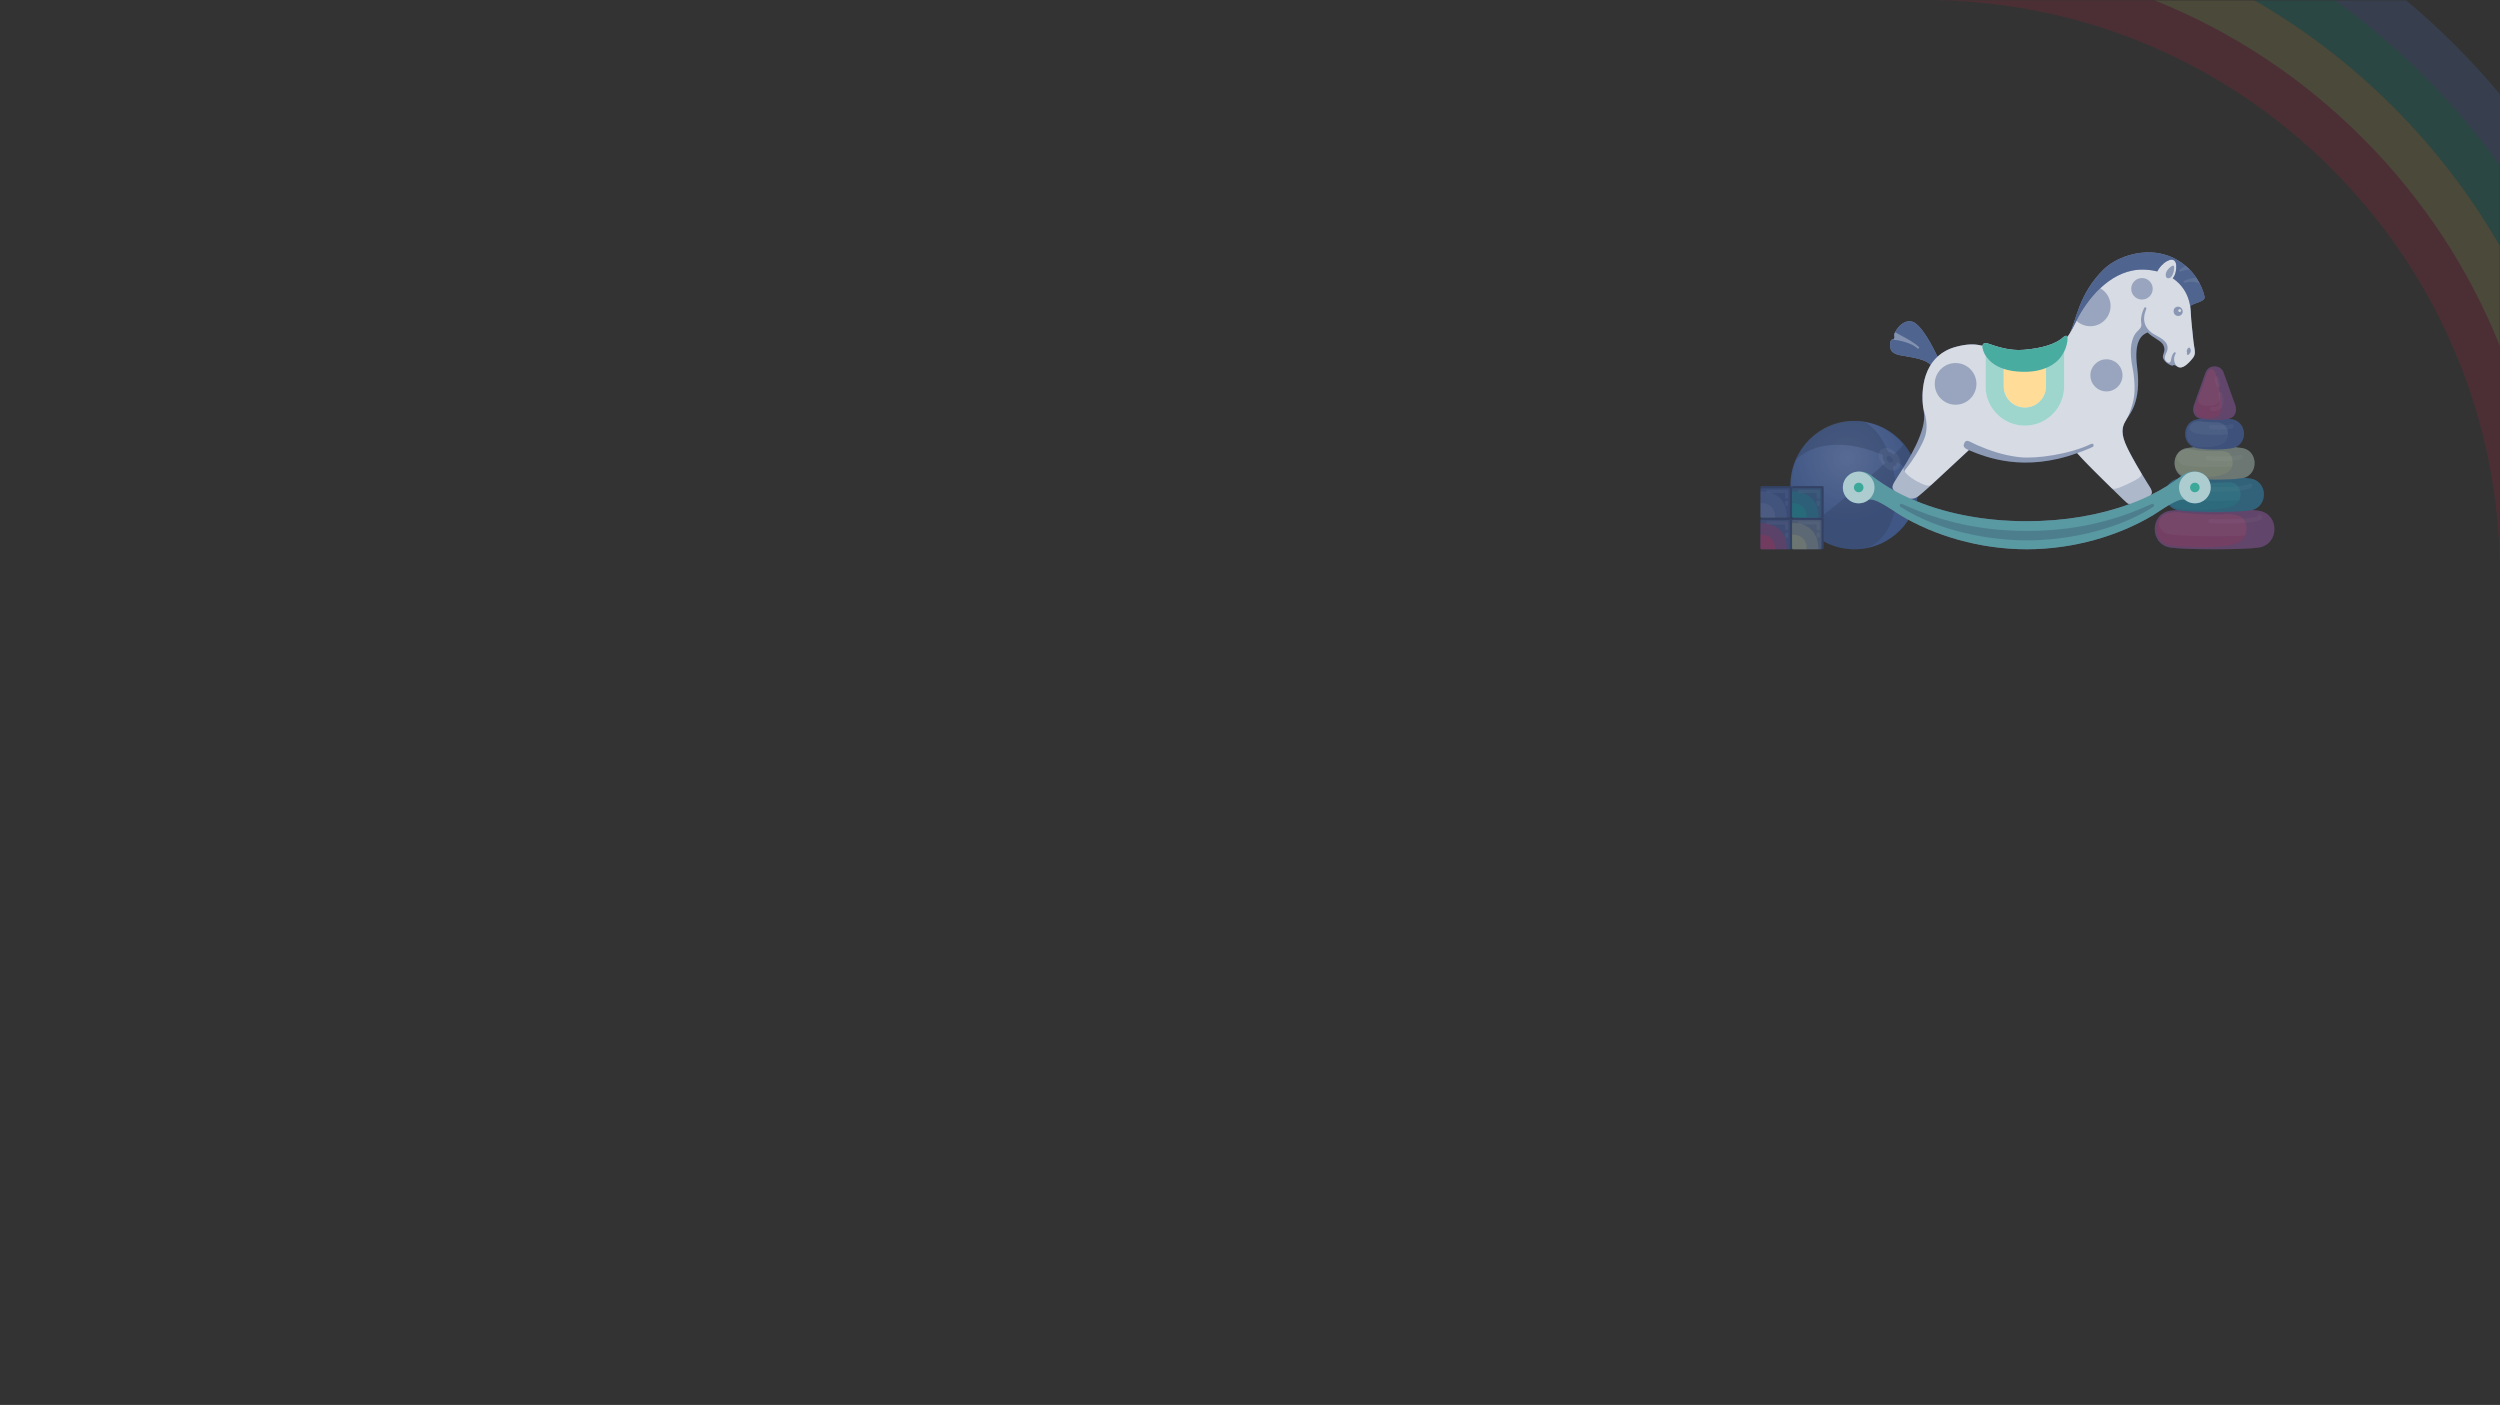 <svg width="1210" height="680" viewBox="0 0 1210 680" fill="none" xmlns="http://www.w3.org/2000/svg">
<rect x="0" y="0" width="1210" height="680" fill="#333333" stroke="none"/>
<mask id="mask0" mask-type="alpha" maskUnits="userSpaceOnUse" x="0" y="0" width="1210" height="680">
<rect width="1210" height="680" fill="white"/>
</mask>
<g mask="url(#mask0)">
<path opacity="0.15" d="M1210 167.657C1195.12 130.266 1172.64 95.943 1143.33 66.63C1114.04 37.342 1079.75 14.881 1042.4 0H934.152C1007.53 0.719 1076.42 29.611 1128.38 81.579C1181.01 134.207 1210 204.181 1210 278.609H1210V167.657Z" fill="#D51E3C"/>
<path opacity="0.12" d="M1210 119.155C1196 94.78 1178.69 72.097 1158.28 51.685C1137.93 31.341 1115.33 14.082 1091.05 0.105H1042.66C1079.91 14.986 1114.11 37.412 1143.33 66.632C1172.64 95.944 1195.12 130.267 1210 167.657V119.155Z" fill="#FFF064"/>
<path opacity="0.2" d="M1210 80.106C1199.06 64.812 1186.79 50.301 1173.23 36.738C1159.72 23.232 1145.27 11.014 1130.05 0.105H1091.05C1115.33 14.082 1137.94 31.342 1158.28 51.686C1178.69 72.098 1196 94.78 1210 119.155V80.106Z" fill="#0E9983"/>
<path opacity="0.35" d="M1210 45.643C1203.11 37.429 1195.85 29.461 1188.18 21.791C1180.56 14.171 1172.64 6.955 1164.49 0.105H1130.05C1145.27 11.014 1159.72 23.232 1173.23 36.738C1186.79 50.301 1199.06 64.812 1210 80.105V45.643H1210Z" fill="#405684"/>
<path opacity="0.8" d="M1093.29 247.202C1092.47 247.073 1091.36 246.959 1090.05 246.859C1097.87 244.817 1097.6 232.933 1089.21 231.622C1088.38 231.49 1087.28 231.377 1086.01 231.279C1093.22 229.324 1092.95 218.103 1085.2 216.847C1084.3 216.699 1083.17 216.576 1081.91 216.474C1087.99 213.887 1087.4 204.076 1080.12 202.931C1079.6 202.85 1079.05 202.783 1078.5 202.719C1079.21 202.528 1079.91 202.265 1080.43 201.908C1082.09 200.717 1082.7 198.422 1081.76 195.821C1081.76 195.821 1077.38 183.537 1076.19 180.272C1075.47 178.363 1073.86 177.365 1071.89 177.365H1071.87H1071.81C1069.84 177.365 1068.24 178.363 1067.52 180.272C1066.35 183.537 1061.95 195.821 1061.95 195.821C1061.03 198.422 1061.64 200.719 1063.3 201.908C1063.81 202.264 1064.51 202.526 1065.22 202.717C1064.66 202.783 1064.11 202.85 1063.58 202.931C1056.31 204.075 1055.72 213.886 1061.8 216.474C1060.54 216.577 1059.41 216.7 1058.51 216.847C1050.76 218.103 1050.49 229.329 1057.7 231.281C1056.43 231.378 1055.35 231.492 1054.52 231.622C1046.11 232.934 1045.83 244.812 1053.68 246.857C1052.36 246.958 1051.24 247.072 1050.42 247.202C1040.39 248.779 1040.39 263.416 1050.42 264.993C1057.63 266.126 1086.08 266.127 1093.29 264.993C1103.32 263.416 1103.32 248.779 1093.29 247.202Z" fill="#405684"/>
<path opacity="0.3" d="M1080.12 202.931C1079.6 202.85 1079.05 202.782 1078.5 202.719C1078 202.854 1077.49 202.959 1077.05 203.015C1073.89 203.401 1069.81 203.401 1066.68 203.015C1066.23 202.958 1065.72 202.853 1065.22 202.717C1064.66 202.782 1064.11 202.85 1063.58 202.931C1055.66 204.178 1055.66 215.717 1063.58 216.989C1068.54 217.764 1075.16 217.764 1080.12 216.989C1088.05 215.717 1088.05 204.178 1080.12 202.931Z" fill="#405684"/>
<path opacity="0.3" d="M1085.2 216.845C1084.3 216.696 1083.18 216.573 1081.91 216.471C1081.37 216.704 1080.78 216.883 1080.12 216.987C1075.17 217.762 1068.54 217.762 1063.58 216.987C1062.93 216.882 1062.34 216.703 1061.79 216.471C1060.53 216.574 1059.41 216.697 1058.51 216.845C1050.48 218.146 1050.48 230.156 1058.51 231.456C1064.38 232.421 1079.32 232.421 1085.2 231.456C1093.23 230.156 1093.23 218.147 1085.2 216.845Z" fill="#FFF064"/>
<path opacity="0.3" d="M1089.21 231.621C1088.38 231.489 1087.28 231.375 1086.01 231.277C1085.74 231.349 1085.48 231.411 1085.19 231.457C1079.32 232.422 1064.38 232.422 1058.51 231.457C1058.23 231.411 1057.96 231.349 1057.7 231.279C1056.43 231.376 1055.35 231.49 1054.52 231.621C1045.82 232.978 1045.82 245.651 1054.52 247.035C1061 248.06 1082.7 248.06 1089.21 247.035C1097.89 245.65 1097.89 232.977 1089.21 231.621Z" fill="#0E9983"/>
<path opacity="0.3" d="M1093.29 247.2C1092.47 247.072 1091.36 246.958 1090.05 246.858C1089.78 246.927 1089.5 246.988 1089.21 247.035C1082.7 248.059 1061 248.059 1054.52 247.035C1054.23 246.988 1053.95 246.926 1053.67 246.855C1052.36 246.957 1051.24 247.071 1050.42 247.2C1040.39 248.777 1040.39 263.414 1050.42 264.991C1057.62 266.125 1086.08 266.126 1093.29 264.991C1103.32 263.414 1103.32 248.777 1093.29 247.2Z" fill="#D51E3C"/>
<path opacity="0.3" d="M1066.68 203.014C1069.82 203.4 1073.89 203.4 1077.05 203.014C1078.13 202.877 1079.54 202.515 1080.43 201.906C1082.09 200.716 1082.7 198.42 1081.76 195.819C1081.76 195.819 1077.38 183.535 1076.19 180.27C1075.47 178.361 1073.86 177.363 1071.89 177.363H1071.87H1071.81C1069.84 177.363 1068.24 178.361 1067.52 180.27C1066.35 183.535 1061.95 195.819 1061.95 195.819C1061.03 198.42 1061.64 200.717 1063.3 201.906C1064.16 202.515 1065.6 202.877 1066.68 203.014Z" fill="#D51E3C"/>
<path opacity="0.2" d="M1075.38 196.522C1075.07 191.916 1073.56 185.328 1072.57 181.468C1071.89 178.73 1070.53 178.405 1069.68 178.764C1069.04 179.166 1068.55 179.761 1068.26 180.55C1067.1 183.802 1062.69 196.087 1062.69 196.087C1061.93 198.258 1062.34 200.242 1063.76 201.265C1064.63 201.875 1065.75 202.103 1066.78 202.231C1067.63 202.335 1068.56 202.404 1069.53 202.448C1072.09 202.282 1075.5 201.385 1075.38 196.522Z" fill="#D51E3C"/>
<path opacity="0.05" d="M1082.46 234.506C1081.24 233.48 1079.3 233.397 1077.94 233.49L1077.93 233.487C1076.04 233.599 1074 233.664 1071.86 233.664C1066.83 233.664 1062.32 233.322 1059.12 232.777C1056.66 232.356 1053.05 232.218 1051.07 234.016C1050.92 234.152 1050.78 234.299 1050.64 234.448C1050.64 234.448 1050.65 234.47 1050.65 234.472C1049.71 235.752 1049.28 239.104 1051.64 240.711C1052.46 241.201 1053.42 241.563 1054.51 241.738C1059.69 242.556 1074.56 242.721 1083.66 242.231L1083.67 242.23C1084.13 241.389 1084.4 240.401 1084.4 239.261C1084.4 237.537 1083.76 235.663 1082.46 234.506Z" fill="white"/>
<path opacity="0.2" d="M1082.46 234.506C1081.24 233.48 1079.31 233.397 1077.94 233.49L1077.94 233.487C1076.04 233.599 1074 233.664 1071.86 233.664C1066.84 233.664 1062.32 233.322 1059.13 232.777C1056.67 232.356 1053.05 232.218 1051.07 234.016C1049.6 235.352 1048.79 237.317 1048.78 239.304C1048.78 242.298 1050.59 245.607 1054.64 246.253C1056.2 246.499 1058.66 246.686 1061.57 246.812C1067.14 247.055 1073.08 246.77 1078.55 245.609C1081.8 244.919 1084.41 242.828 1084.4 239.261C1084.4 237.537 1083.76 235.663 1082.46 234.506Z" fill="#0E9983"/>
<path opacity="0.2" d="M1084.78 250.232C1083.34 249.11 1080.07 248.773 1078.81 248.834C1076.6 248.938 1074.28 248.998 1071.86 248.998C1065.37 248.998 1059.49 248.594 1055.07 247.939C1055.04 247.937 1055.02 247.936 1054.99 247.934C1048.69 247.462 1046.73 249.424 1045.95 250.182L1045.95 250.152C1044.42 251.746 1043.68 253.887 1043.68 255.921C1043.68 259.424 1045.8 263.29 1050.54 264.035C1053.32 264.472 1059.27 264.74 1065.94 264.838C1068.75 264.796 1071.55 264.816 1074.35 264.529C1077.19 264.24 1080.13 263.892 1082.81 262.867C1083.51 262.597 1084.21 262.254 1084.79 261.763C1086.43 260.369 1087.32 258.16 1087.32 255.876C1087.32 253.366 1086.38 251.535 1084.78 250.232Z" fill="#D51E3C"/>
<path opacity="0.1" d="M1074.44 218.31C1073.46 218.345 1072.45 218.366 1071.4 218.366C1066.54 218.366 1062.28 217.956 1059.85 217.341C1059.34 217.33 1058.84 217.321 1058.35 217.312C1056.91 217.467 1055.57 217.899 1054.48 219.008C1053.24 220.262 1052.59 222.038 1052.59 223.797C1052.59 226.613 1054.24 229.722 1057.95 230.321C1060.09 230.673 1062.93 230.892 1066.32 230.985C1070.05 230.893 1073.86 230.589 1077.25 229.13C1079.49 228.166 1080.6 226.196 1080.6 223.77C1080.6 222.415 1080.2 220.964 1079.36 219.867C1078.2 218.352 1075.63 218.256 1074.44 218.31Z" fill="#FFF064"/>
<path opacity="0.05" d="M1074.44 218.31C1073.46 218.345 1072.45 218.366 1071.4 218.366C1066.54 218.366 1062.27 217.956 1059.85 217.341C1059.34 217.33 1058.84 217.321 1058.35 217.312C1056.96 217.463 1055.67 217.874 1054.6 218.899C1053.04 220.666 1053.42 224.503 1057.82 225.333C1062.58 226.115 1073.28 226.264 1080.3 225.779C1080.49 225.156 1080.6 224.487 1080.6 223.772C1080.6 222.417 1080.19 220.966 1079.36 219.869C1078.2 218.352 1075.63 218.256 1074.44 218.31Z" fill="white"/>
<path opacity="0.05" d="M1077 206.122C1076.02 205.024 1074.67 204.576 1073.27 204.354C1072.81 204.366 1072.34 204.373 1071.86 204.373C1069.69 204.373 1067.7 204.253 1066.11 204.054C1065.94 204.032 1065.76 204.021 1065.59 203.987C1064.35 203.746 1063.15 203.902 1062.48 204.073C1059.72 205.056 1058.43 207.583 1058.43 209.937C1058.42 212.636 1060.05 215.621 1063.7 216.207C1066.45 216.647 1069.03 216.486 1071.75 215.968C1073.29 215.676 1074.89 215.339 1076.2 214.42C1077.61 213.422 1078.33 211.602 1078.33 209.89C1078.33 208.53 1077.9 207.147 1077 206.122Z" fill="white"/>
<path opacity="0.05" d="M1076.99 206.122C1076.02 205.024 1074.66 204.576 1073.26 204.354C1072.81 204.366 1072.34 204.373 1071.86 204.373C1069.69 204.373 1067.7 204.253 1066.11 204.054C1065.94 204.044 1065.76 204.02 1065.59 203.988C1064.15 203.706 1062.74 203.964 1062.19 204.157C1061.53 204.43 1060.95 204.796 1060.47 205.23C1059.55 206.293 1059.05 207.86 1061.52 209.313C1062.13 209.608 1062.82 209.826 1063.58 209.949C1067.96 210.633 1073.63 210.712 1078.32 210.187C1078.32 210.088 1078.33 209.989 1078.33 209.892C1078.33 208.53 1077.9 207.147 1076.99 206.122Z" fill="white"/>
<g opacity="0.2">
<path opacity="0.2" d="M1077.12 253.39C1073.69 253.39 1070.84 253.281 1069.8 253.19C1069.22 253.139 1068.79 252.627 1068.84 252.047C1068.9 251.468 1069.4 251.033 1069.99 251.09C1077.07 251.718 1089.82 251.076 1092.7 250.029C1092.67 249.769 1092.73 249.499 1092.89 249.274C1093.24 248.807 1093.9 248.706 1094.36 249.05C1095.28 249.733 1095.06 250.545 1094.98 250.778C1094.16 252.909 1084.35 253.39 1077.12 253.39Z" fill="white"/>
</g>
<g opacity="0.2">
<path opacity="0.2" d="M1073.84 237.893C1070.89 237.893 1068.55 237.806 1067.92 237.78C1067.34 237.757 1066.89 237.266 1066.91 236.684C1066.94 236.102 1067.42 235.635 1068.01 235.674C1074.57 235.941 1085.94 235.784 1088.51 234.201C1089 233.893 1089.65 234.049 1089.96 234.544C1090.26 235.04 1090.11 235.69 1089.61 235.994C1087.03 237.586 1079.37 237.893 1073.84 237.893Z" fill="white"/>
</g>
<g opacity="0.2">
<path opacity="0.2" d="M1074.73 223.086C1072.59 223.086 1070.41 223.015 1068.49 222.888C1067.91 222.849 1067.47 222.346 1067.51 221.766C1067.54 221.185 1068.04 220.757 1068.63 220.784C1074.8 221.195 1081.6 220.948 1084.11 220.225C1084.67 220.07 1085.25 220.386 1085.42 220.947C1085.58 221.506 1085.25 222.09 1084.69 222.251C1082.65 222.839 1078.74 223.086 1074.73 223.086Z" fill="white"/>
</g>
<g opacity="0.2">
<path opacity="0.2" d="M1074.47 207.935C1072.6 207.935 1070.85 207.841 1070.08 207.769C1069.5 207.714 1069.08 207.199 1069.14 206.62C1069.19 206.04 1069.7 205.588 1070.29 205.671C1073.45 205.973 1078.7 205.818 1079.49 205.398C1079.97 205.069 1080.62 205.196 1080.95 205.677C1081.28 206.157 1081.15 206.82 1080.67 207.149C1079.77 207.766 1077 207.935 1074.47 207.935Z" fill="white"/>
</g>
<g opacity="0.2">
<path opacity="0.2" d="M1073.64 187.331C1073.17 187.331 1072.74 187.009 1072.62 186.528C1072.32 185.322 1072.06 184.272 1071.83 183.401C1071.68 182.838 1072.02 182.262 1072.58 182.114C1073.15 181.968 1073.72 182.305 1073.87 182.868C1074.1 183.747 1074.37 184.808 1074.67 186.025C1074.81 186.59 1074.46 187.162 1073.9 187.301C1073.81 187.322 1073.73 187.331 1073.64 187.331Z" fill="white"/>
</g>
<g opacity="0.2">
<path opacity="0.2" d="M1070.63 199.009C1070.05 199.009 1069.58 198.537 1069.58 197.954C1069.58 197.371 1070.05 196.9 1070.63 196.9C1072.26 196.9 1073.11 196.669 1073.57 196.104C1074.2 195.308 1074.24 193.538 1073.66 190.987C1073.54 190.419 1073.89 189.856 1074.46 189.728C1075.03 189.597 1075.59 189.957 1075.72 190.526C1076.47 193.862 1076.31 196.054 1075.21 197.423C1074.09 198.821 1072.27 199.009 1070.63 199.009Z" fill="white"/>
</g>
<path opacity="0.05" d="M1074.48 190.024C1073.89 186.866 1073.14 183.709 1072.57 181.468C1071.89 178.73 1070.53 178.405 1069.68 178.764C1069.04 179.166 1068.56 179.761 1068.26 180.55C1067.53 182.579 1065.55 188.113 1064.16 191.995C1063.63 193.605 1063.62 195.37 1066.02 196.185C1068.35 196.613 1070.99 196.83 1073.11 195.524C1074.15 194.642 1075.11 193.144 1074.48 190.024Z" fill="white"/>
<path opacity="0.05" d="M1084.78 250.232C1083.34 249.11 1080.07 248.773 1078.82 248.839L1078.81 248.834C1076.6 248.938 1074.28 248.998 1071.86 248.998C1065.37 248.998 1059.49 248.595 1055.07 247.939C1055.04 247.937 1055.02 247.936 1054.99 247.934C1051.28 247.656 1049.09 248.22 1047.74 248.887C1047.52 248.992 1047.31 249.106 1047.12 249.231C1047.11 249.239 1047.1 249.246 1047.09 249.253C1045.71 250.177 1045.11 251.57 1044.96 252.614C1044.65 254.704 1045.72 256.666 1047.59 257.77C1048.42 258.195 1049.36 258.519 1050.42 258.686C1056.16 259.589 1075.41 259.773 1086.63 259.235C1087.08 258.202 1087.32 257.05 1087.32 255.875C1087.32 253.366 1086.38 251.535 1084.78 250.232Z" fill="white"/>
<path opacity="0.2" d="M1093.29 247.202C1092.47 247.073 1091.36 246.959 1090.05 246.859C1097.87 244.817 1097.6 232.933 1089.21 231.622C1088.38 231.49 1087.28 231.377 1086.01 231.279C1093.22 229.324 1092.95 218.103 1085.2 216.847C1084.3 216.699 1083.17 216.576 1081.91 216.474C1087.99 213.887 1087.4 204.076 1080.12 202.931C1079.6 202.85 1079.05 202.783 1078.5 202.719C1079.21 202.528 1079.91 202.265 1080.43 201.908C1082.09 200.717 1082.7 198.422 1081.76 195.821C1081.76 195.821 1077.38 183.537 1076.19 180.272C1075.47 178.363 1073.86 177.365 1071.89 177.365H1071.87H1071.81C1069.84 177.365 1068.24 178.363 1067.52 180.272C1066.35 183.537 1061.95 195.821 1061.95 195.821C1061.03 198.422 1061.64 200.719 1063.3 201.908C1063.81 202.264 1064.51 202.526 1065.22 202.717C1064.66 202.783 1064.11 202.85 1063.58 202.931C1056.31 204.075 1055.72 213.886 1061.8 216.474C1060.54 216.577 1059.41 216.7 1058.51 216.847C1050.76 218.103 1050.49 229.329 1057.7 231.281C1056.43 231.378 1055.35 231.492 1054.52 231.622C1046.11 232.934 1045.83 244.812 1053.68 246.857C1052.36 246.958 1051.24 247.072 1050.42 247.202C1040.39 248.779 1040.39 263.416 1050.42 264.993C1057.63 266.126 1086.08 266.127 1093.29 264.993C1103.32 263.416 1103.32 248.779 1093.29 247.202Z" fill="#405684"/>
<path d="M897.607 265.842C914.745 265.842 928.639 251.948 928.639 234.81C928.639 217.671 914.745 203.777 897.607 203.777C880.468 203.777 866.574 217.671 866.574 234.81C866.574 251.948 880.468 265.842 897.607 265.842Z" fill="#405684"/>
<path opacity="0.4" d="M897.131 263.062C913.543 263.062 926.847 249.758 926.847 233.346C926.847 216.934 913.543 203.629 897.131 203.629C880.719 203.629 867.414 216.934 867.414 233.346C867.414 249.758 880.719 263.062 897.131 263.062Z" fill="url(#paint0_radial)"/>
<path opacity="0.4" d="M921.415 214.908C920.744 215.97 918.992 217.843 916.549 220.209C915.95 219.587 915.275 219.187 914.64 218.917C914.392 218.812 914.122 218.747 913.847 218.717C911.244 211.98 907.552 207.227 902.519 204.165C900.919 203.911 899.279 203.777 897.605 203.777C884.642 203.777 873.536 211.728 868.895 223.018C873.421 217.563 887.717 210.257 911.305 220.167C911.165 220.621 911.147 221.182 911.316 221.865C911.504 222.627 911.922 223.38 912.469 224.04C899.976 235.476 878.754 252.834 874.258 255.25C879.947 261.741 888.297 265.841 897.605 265.841C899.059 265.841 900.489 265.739 901.889 265.546C910.971 264.045 922.024 250.059 916.056 225.892C917.175 225.741 918.096 224.908 918.052 223.497C923.211 226.707 926.592 230.953 928.627 235.628C928.635 235.356 928.638 235.083 928.638 234.81C928.639 227.236 925.923 220.296 921.415 214.908Z" fill="#334163"/>
<path opacity="0.05" d="M919.164 221.519C918.043 219.056 916.259 217.842 914.647 217.158C912.25 216.144 908.535 217.33 909.599 221.636C910.125 223.766 911.806 225.865 913.791 227.09C916.991 229.066 921.574 226.813 919.164 221.519ZM914.373 223.752C913.774 223.382 913.267 222.748 913.108 222.105C912.787 220.806 913.908 220.449 914.631 220.754C915.117 220.96 915.656 221.327 915.994 222.07C916.722 223.668 915.339 224.347 914.373 223.752Z" fill="white"/>
<path d="M867.365 265.276C867.365 265.59 867.11 265.843 866.798 265.843H852.646C852.335 265.843 852.08 265.59 852.08 265.276V251.124C852.08 250.812 852.335 250.557 852.646 250.557H866.798C867.11 250.557 867.365 250.812 867.365 251.124V265.276Z" fill="#334163"/>
<g opacity="0.8">
<g opacity="0.8">
<path opacity="0.8" d="M866.295 265.315C866.295 265.605 866.057 265.842 865.768 265.842H852.605C852.316 265.842 852.078 265.605 852.078 265.315V252.152C852.078 251.862 852.316 251.625 852.605 251.625H865.768C866.057 251.625 866.295 251.862 866.295 252.152V265.315Z" fill="#405684"/>
</g>
</g>
<g opacity="0.3">
<g opacity="0.3">
<path opacity="0.3" d="M866.295 265.315C866.295 265.605 866.057 265.842 865.768 265.842H852.605C852.316 265.842 852.078 265.605 852.078 265.315V252.152C852.078 251.862 852.316 251.625 852.605 251.625H865.768C866.057 251.625 866.295 251.862 866.295 252.152V265.315Z" fill="#D51E3C"/>
</g>
</g>
<path opacity="0.2" d="M864.808 265.44C864.658 257.896 860.334 253.265 852.478 253.113C852.254 253.149 852.078 253.336 852.078 253.57V265.316C852.078 265.606 852.316 265.843 852.605 265.843H864.35C864.584 265.842 864.772 265.665 864.808 265.44Z" fill="#D51E3C"/>
<path opacity="0.2" d="M859.187 265.618C859.103 261.406 856.688 258.82 852.302 258.734C852.176 258.755 852.078 258.859 852.078 258.99V265.316C852.078 265.606 852.316 265.843 852.605 265.843H858.932C859.062 265.843 859.167 265.744 859.187 265.618Z" fill="#D51E3C"/>
<g opacity="0.2">
<path opacity="0.2" d="M867.365 265.276C867.365 265.59 867.11 265.843 866.798 265.843H852.646C852.335 265.843 852.08 265.59 852.08 265.276V251.124C852.08 250.812 852.335 250.557 852.646 250.557H866.798C867.11 250.557 867.365 250.812 867.365 251.124V265.276Z" fill="#405684"/>
</g>
<path d="M882.65 265.276C882.65 265.59 882.395 265.843 882.084 265.843H867.932C867.62 265.843 867.365 265.59 867.365 265.276V251.124C867.365 250.812 867.62 250.557 867.932 250.557H882.084C882.395 250.557 882.65 250.812 882.65 251.124V265.276Z" fill="#334163"/>
<g opacity="0.8">
<g opacity="0.8">
<path opacity="0.8" d="M881.582 265.315C881.582 265.605 881.344 265.842 881.054 265.842H867.892C867.602 265.842 867.365 265.605 867.365 265.315V252.152C867.365 251.862 867.602 251.625 867.892 251.625H881.054C881.344 251.625 881.582 251.862 881.582 252.152V265.315Z" fill="#405684"/>
</g>
</g>
<g opacity="0.3">
<path opacity="0.3" d="M881.582 265.315C881.582 265.605 881.344 265.842 881.054 265.842H867.892C867.602 265.842 867.365 265.605 867.365 265.315V252.152C867.365 251.862 867.602 251.625 867.892 251.625H881.054C881.344 251.625 881.582 251.862 881.582 252.152V265.315Z" fill="#FFF064"/>
</g>
<path opacity="0.1" d="M880.095 265.44C879.944 257.896 875.62 253.265 867.764 253.113C867.54 253.149 867.365 253.336 867.365 253.57V265.316C867.365 265.606 867.602 265.843 867.892 265.843H879.638C879.871 265.842 880.059 265.665 880.095 265.44Z" fill="#FFF064"/>
<path opacity="0.1" d="M874.474 265.618C874.391 261.406 871.975 258.82 867.588 258.734C867.463 258.755 867.365 258.859 867.365 258.99V265.316C867.365 265.606 867.602 265.843 867.892 265.843H874.218C874.348 265.843 874.453 265.744 874.474 265.618Z" fill="#FFF064"/>
<g opacity="0.2">
<path opacity="0.2" d="M882.65 265.276C882.65 265.59 882.395 265.843 882.084 265.843H867.932C867.62 265.843 867.365 265.59 867.365 265.276V251.124C867.365 250.812 867.62 250.557 867.932 250.557H882.084C882.395 250.557 882.65 250.812 882.65 251.124V265.276Z" fill="#405684"/>
</g>
<path d="M867.365 249.989C867.365 250.303 867.11 250.556 866.798 250.556H852.646C852.335 250.556 852.08 250.303 852.08 249.989V235.837C852.08 235.525 852.335 235.27 852.646 235.27H866.798C867.11 235.27 867.365 235.525 867.365 235.837V249.989Z" fill="#334163"/>
<g opacity="0.8">
<g opacity="0.8">
<path opacity="0.8" d="M866.295 250.028C866.295 250.318 866.057 250.555 865.768 250.555H852.605C852.316 250.555 852.078 250.318 852.078 250.028V236.865C852.078 236.575 852.316 236.338 852.605 236.338H865.768C866.057 236.338 866.295 236.575 866.295 236.865V250.028Z" fill="#405684"/>
</g>
</g>
<g opacity="0.3">
<g opacity="0.3">
<path opacity="0.3" d="M866.295 250.028C866.295 250.318 866.057 250.555 865.768 250.555H852.605C852.316 250.555 852.078 250.318 852.078 250.028V236.865C852.078 236.575 852.316 236.338 852.605 236.338H865.768C866.057 236.338 866.295 236.575 866.295 236.865V250.028Z" fill="#405684"/>
</g>
</g>
<path opacity="0.05" d="M864.808 250.155C864.658 242.611 860.334 237.98 852.478 237.828C852.254 237.864 852.078 238.051 852.078 238.285V250.031C852.078 250.321 852.316 250.558 852.605 250.558H864.35C864.584 250.557 864.772 250.38 864.808 250.155Z" fill="white"/>
<path opacity="0.05" d="M859.187 250.333C859.103 246.121 856.688 243.535 852.302 243.449C852.176 243.47 852.078 243.574 852.078 243.704V250.031C852.078 250.321 852.316 250.558 852.605 250.558H858.932C859.062 250.558 859.167 250.459 859.187 250.333Z" fill="white"/>
<g opacity="0.2">
<path opacity="0.2" d="M867.365 249.989C867.365 250.303 867.11 250.556 866.798 250.556H852.646C852.335 250.556 852.08 250.303 852.08 249.989V235.837C852.08 235.525 852.335 235.27 852.646 235.27H866.798C867.11 235.27 867.365 235.525 867.365 235.837V249.989Z" fill="#405684"/>
</g>
<path d="M882.65 249.989C882.65 250.303 882.395 250.556 882.084 250.556H867.932C867.62 250.556 867.365 250.303 867.365 249.989V235.837C867.365 235.525 867.62 235.27 867.932 235.27H882.084C882.395 235.27 882.65 235.525 882.65 235.837V249.989Z" fill="#334163"/>
<g opacity="0.8">
<g opacity="0.8">
<path opacity="0.8" d="M881.582 250.028C881.582 250.318 881.344 250.555 881.054 250.555H867.892C867.602 250.555 867.365 250.318 867.365 250.028V236.865C867.365 236.575 867.602 236.338 867.892 236.338H881.054C881.344 236.338 881.582 236.575 881.582 236.865V250.028Z" fill="#405684"/>
</g>
</g>
<g opacity="0.3">
<path opacity="0.3" d="M881.582 250.028C881.582 250.318 881.344 250.555 881.054 250.555H867.892C867.602 250.555 867.365 250.318 867.365 250.028V236.865C867.365 236.575 867.602 236.338 867.892 236.338H881.054C881.344 236.338 881.582 236.575 881.582 236.865V250.028Z" fill="#0E9983"/>
</g>
<path opacity="0.2" d="M880.095 250.155C879.944 242.611 875.62 237.98 867.764 237.828C867.54 237.864 867.365 238.051 867.365 238.285V250.031C867.365 250.321 867.602 250.558 867.892 250.558H879.638C879.871 250.557 880.059 250.38 880.095 250.155Z" fill="#0E9983"/>
<path opacity="0.2" d="M874.474 250.333C874.391 246.121 871.975 243.535 867.588 243.449C867.463 243.47 867.365 243.574 867.365 243.704V250.031C867.365 250.321 867.602 250.558 867.892 250.558H874.218C874.348 250.558 874.453 250.459 874.474 250.333Z" fill="#0E9983"/>
<g opacity="0.2">
<path opacity="0.2" d="M882.65 249.989C882.65 250.303 882.395 250.556 882.084 250.556H867.932C867.62 250.556 867.365 250.303 867.365 249.989V235.837C867.365 235.525 867.62 235.27 867.932 235.27H882.084C882.395 235.27 882.65 235.525 882.65 235.837V249.989Z" fill="#405684"/>
</g>
<g opacity="0.2">
<path opacity="0.2" d="M864.759 260.433C864.323 260.433 863.969 260.079 863.969 259.643V258.562C863.969 258.126 864.323 257.771 864.759 257.771C865.196 257.771 865.55 258.126 865.55 258.562V259.643C865.55 260.079 865.196 260.433 864.759 260.433Z" fill="white"/>
</g>
<g opacity="0.2">
<path opacity="0.2" d="M864.76 256.665C864.324 256.665 863.97 256.311 863.97 255.875V253.855H855.668C855.231 253.855 854.877 253.501 854.877 253.064C854.877 252.628 855.231 252.273 855.668 252.273H864.76C865.197 252.273 865.551 252.628 865.551 253.064V255.875C865.551 256.311 865.197 256.665 864.76 256.665Z" fill="white"/>
</g>
<g opacity="0.2">
<path opacity="0.2" d="M880.044 256.665C879.607 256.665 879.253 256.311 879.253 255.875V253.855H870.951C870.514 253.855 870.16 253.501 870.16 253.064C870.16 252.628 870.514 252.273 870.951 252.273H880.044C880.48 252.273 880.834 252.628 880.834 253.064V255.875C880.834 256.311 880.48 256.665 880.044 256.665Z" fill="white"/>
</g>
<g opacity="0.2">
<path opacity="0.2" d="M880.045 260.236C879.608 260.236 879.254 259.882 879.254 259.445V258.365C879.254 257.928 879.608 257.574 880.045 257.574C880.481 257.574 880.835 257.928 880.835 258.365V259.445C880.835 259.882 880.481 260.236 880.045 260.236Z" fill="white"/>
</g>
<g opacity="0.2">
<path opacity="0.2" d="M864.76 241.378C864.324 241.378 863.97 241.024 863.97 240.588V238.568H855.668C855.231 238.568 854.877 238.213 854.877 237.777C854.877 237.341 855.231 236.986 855.668 236.986H864.76C865.197 236.986 865.551 237.341 865.551 237.777V240.588C865.551 241.024 865.197 241.378 864.76 241.378Z" fill="white"/>
</g>
<g opacity="0.2">
<path opacity="0.2" d="M864.759 244.949C864.323 244.949 863.969 244.595 863.969 244.158V243.078C863.969 242.641 864.323 242.287 864.759 242.287C865.196 242.287 865.55 242.641 865.55 243.078V244.158C865.55 244.595 865.196 244.949 864.759 244.949Z" fill="white"/>
</g>
<g opacity="0.2">
<path opacity="0.2" d="M880.044 241.378C879.607 241.378 879.253 241.024 879.253 240.588V238.568H870.951C870.514 238.568 870.16 238.213 870.16 237.777C870.16 237.341 870.514 236.986 870.951 236.986H880.044C880.48 236.986 880.834 237.341 880.834 237.777V240.588C880.834 241.024 880.48 241.378 880.044 241.378Z" fill="white"/>
</g>
<g opacity="0.2">
<path opacity="0.2" d="M880.045 244.949C879.608 244.949 879.254 244.595 879.254 244.158V243.078C879.254 242.641 879.608 242.287 880.045 242.287C880.481 242.287 880.835 242.641 880.835 243.078V244.158C880.835 244.595 880.481 244.949 880.045 244.949Z" fill="white"/>
</g>
<path d="M1067.48 230.297C1065.91 228.48 1060.82 226.719 1056.1 230.186C1051.54 233.775 1046.36 236.969 1040.68 239.745C1040.68 239.738 1040.68 239.732 1040.68 239.725C1042.69 238.457 1040.58 235.877 1039.37 233.905C1037.23 230.412 1031 220.371 1028.59 214.443C1025.72 207.363 1028.38 204.578 1029.38 202.704C1030.39 200.831 1036.57 194.819 1034.39 177.929C1032.61 164.175 1037.03 161.95 1039.43 160.898L1039.44 160.896C1042.2 163.588 1046.22 165.036 1047.06 167.024C1047.65 168.428 1047.94 169.089 1046.96 171.845C1045.99 174.598 1050.99 177.465 1051.72 176.889C1052.45 176.315 1052.54 176.89 1054.35 177.693C1056.16 178.491 1058.65 176.688 1061.39 173.214C1063.18 170.946 1061.89 168.892 1061.44 163.524C1061.12 159.715 1060.57 156.553 1060.29 150.566C1060.25 149.688 1060.15 148.841 1060.02 148.013L1060.05 148.024C1062.31 146.717 1063.42 146.717 1065.38 145.733C1066.53 145.152 1066.98 144.639 1067.02 143.896C1067.04 143.302 1065.34 135.558 1058.91 129.621C1044.79 116.591 1025.63 123.134 1018.3 130.265C1005.97 142.266 1004.88 155.487 1001.73 161.429C1001.38 162.004 1001.01 162.559 1000.61 163.1C1000.42 162.441 999.91 162.205 998.74 163.101C998.178 163.531 997.663 164.03 997.467 164.172C992.456 167.768 984.704 168.866 979.539 169.314C972.529 169.92 966.468 167.723 962.046 166.234C960.561 165.756 959.674 166.325 959.492 167.371C956.257 166.511 952.574 166.28 946.638 167.876C942.932 168.872 940.02 170.55 937.743 172.66L937.737 172.657C937.737 172.657 931.858 159.603 926.814 156.293C925.027 155.121 922.917 155.301 921.138 156.387C919.857 157.165 918.796 158.282 917.976 159.529C917.489 160.271 916.782 161.346 916.858 162.277C916.897 162.767 917.077 163.334 916.821 163.795C916.592 164.209 916.136 164.154 915.756 164.312C915.044 164.604 914.918 165.532 914.876 166.204C914.784 167.653 914.806 169.441 916.05 170.424C917.066 171.226 918.341 171.693 919.608 171.915C927.447 173.286 931.559 173.884 934.498 176.549L934.504 176.556C930.047 183.563 929.938 192.898 931.134 199.393C932.788 208.385 923.339 223.157 919.424 229.248C918.925 230.024 918.512 230.666 918.227 231.13C918.155 231.246 918.104 231.356 918.04 231.469C916.305 234.183 914.881 236.159 917.152 237.642C913.044 235.386 909.235 232.9 905.785 230.184C900.958 226.635 895.735 228.565 894.299 230.423C892.853 231.816 891.949 233.769 891.949 235.937C891.949 240.164 895.379 243.597 899.611 243.597C901.464 243.597 903.163 242.938 904.487 241.843C907.16 240.996 912.631 244.659 919.712 249.299C936.245 259.254 958.2 265.84 980.942 265.84C1003.68 265.84 1025.64 259.254 1042.17 249.299C1049.32 244.613 1054.83 240.929 1057.47 241.872C1058.79 242.949 1060.48 243.597 1062.31 243.597C1066.54 243.597 1069.97 240.164 1069.97 235.937C1069.97 233.702 1069.01 231.697 1067.48 230.297ZM980.942 252.272C959.837 252.273 940.322 248.34 924.408 241.236C927.211 241.837 928.87 239.735 930.553 238.429C932.407 236.988 946.556 223.735 952.892 217.86C961.407 221.409 979.556 228.637 1005.35 219.299C1009.51 224.228 1025.88 240.03 1027.53 241.632C1028.13 242.223 1028.76 242.807 1029.41 243.346C1029.73 243.618 1030.1 243.898 1030.54 243.909C1030.71 243.912 1030.93 243.895 1031.09 243.835C1016.46 249.286 999.306 252.272 980.942 252.272Z" fill="#405684"/>
<path opacity="0.4" d="M1067.48 230.297C1065.91 228.48 1060.82 226.719 1056.1 230.186C1051.54 233.775 1046.36 236.969 1040.68 239.745C1040.68 239.738 1040.68 239.732 1040.68 239.725C1042.69 238.457 1040.58 235.877 1039.37 233.905C1037.23 230.412 1031 220.371 1028.59 214.443C1025.72 207.363 1028.38 204.578 1029.38 202.704C1030.39 200.831 1036.57 194.819 1034.39 177.929C1032.61 164.175 1037.03 161.95 1039.43 160.898L1039.44 160.896C1042.2 163.588 1046.22 165.036 1047.06 167.024C1047.65 168.428 1047.94 169.089 1046.96 171.845C1045.99 174.598 1050.99 177.465 1051.72 176.889C1052.45 176.315 1052.54 176.89 1054.35 177.693C1056.16 178.491 1058.65 176.688 1061.39 173.214C1063.18 170.946 1061.89 168.892 1061.44 163.524C1061.12 159.715 1060.57 156.553 1060.29 150.566C1060.25 149.688 1060.15 148.841 1060.02 148.013L1060.05 148.024C1062.31 146.717 1063.42 146.717 1065.38 145.733C1066.53 145.152 1066.98 144.639 1067.02 143.896C1067.04 143.302 1065.34 135.558 1058.91 129.621C1044.79 116.591 1025.63 123.134 1018.3 130.265C1005.97 142.266 1004.88 155.487 1001.73 161.429C1001.38 162.004 1001.01 162.559 1000.61 163.1C1000.42 162.441 999.91 162.205 998.74 163.101C998.178 163.531 997.663 164.03 997.467 164.172C992.456 167.768 984.704 168.866 979.539 169.314C972.529 169.92 966.468 167.723 962.046 166.234C960.561 165.756 959.674 166.325 959.492 167.371C956.257 166.511 952.574 166.28 946.638 167.876C942.932 168.872 940.02 170.55 937.743 172.66L937.737 172.657C937.737 172.657 931.858 159.603 926.814 156.293C925.027 155.121 922.917 155.301 921.138 156.387C919.857 157.165 918.796 158.282 917.976 159.529C917.489 160.271 916.782 161.346 916.858 162.277C916.897 162.767 917.077 163.334 916.821 163.795C916.592 164.209 916.136 164.154 915.756 164.312C915.044 164.604 914.918 165.532 914.876 166.204C914.784 167.653 914.806 169.441 916.05 170.424C917.066 171.226 918.341 171.693 919.608 171.915C927.447 173.286 931.559 173.884 934.498 176.549L934.504 176.556C930.047 183.563 929.938 192.898 931.134 199.393C932.788 208.385 923.339 223.157 919.424 229.248C918.925 230.024 918.512 230.666 918.227 231.13C918.155 231.246 918.104 231.356 918.04 231.469C916.305 234.183 914.881 236.159 917.152 237.642C913.044 235.386 909.235 232.9 905.785 230.184C900.958 226.635 895.735 228.565 894.299 230.423C892.853 231.816 891.949 233.769 891.949 235.937C891.949 240.164 895.379 243.597 899.611 243.597C901.464 243.597 903.163 242.938 904.487 241.843C907.16 240.996 912.631 244.659 919.712 249.299C936.245 259.254 958.2 265.84 980.942 265.84C1003.68 265.84 1025.64 259.254 1042.17 249.299C1049.32 244.613 1054.83 240.929 1057.47 241.872C1058.79 242.949 1060.48 243.597 1062.31 243.597C1066.54 243.597 1069.97 240.164 1069.97 235.937C1069.97 233.702 1069.01 231.697 1067.48 230.297ZM980.942 252.272C959.837 252.273 940.322 248.34 924.408 241.236C927.211 241.837 928.87 239.735 930.553 238.429C932.407 236.988 946.556 223.735 952.892 217.86C961.407 221.409 979.556 228.637 1005.35 219.299C1009.51 224.228 1025.88 240.03 1027.53 241.632C1028.13 242.223 1028.76 242.807 1029.41 243.346C1029.73 243.618 1030.1 243.898 1030.54 243.909C1030.71 243.912 1030.93 243.895 1031.09 243.835C1016.46 249.286 999.306 252.272 980.942 252.272Z" fill="white"/>
<path opacity="0.8" d="M916.05 170.424C917.067 171.226 918.341 171.693 919.608 171.915C927.448 173.286 931.559 173.884 934.498 176.549L934.508 176.552C935.402 175.147 936.473 173.838 937.742 172.661L937.737 172.657C937.737 172.657 931.858 159.604 926.814 156.293C925.027 155.121 922.918 155.301 921.138 156.387C919.857 157.165 918.797 158.283 917.976 159.53C917.489 160.271 916.782 161.346 916.858 162.277C916.897 162.767 917.077 163.334 916.821 163.795C916.592 164.209 916.137 164.155 915.756 164.313C915.045 164.605 914.918 165.533 914.876 166.204C914.785 167.654 914.806 169.442 916.05 170.424Z" fill="#405684"/>
<path opacity="0.3" d="M920.515 162.605C919.649 162.145 918.773 161.693 917.94 161.175C917.65 160.994 917.343 160.634 917.107 161.044C916.896 161.412 916.827 161.86 916.86 162.277C916.899 162.768 917.08 163.335 916.823 163.795C916.717 163.987 916.298 164.113 916.409 164.299C916.489 164.433 916.792 164.48 916.926 164.507C917.479 164.621 918.078 164.619 918.646 164.714C919.239 164.812 919.827 164.954 920.408 165.101C922.82 165.711 925.403 166.553 927.401 168.086C927.611 168.265 927.815 168.447 928.009 168.63C928.267 168.874 928.617 168.708 928.816 168.466C928.884 168.383 928.909 168.308 928.905 168.235C928.898 168.108 928.802 167.995 928.688 167.888C926.435 165.75 923.033 163.943 920.515 162.605Z" fill="white"/>
<g opacity="0.8">
<path opacity="0.8" d="M1061.44 163.524C1061.12 159.715 1060.57 156.553 1060.29 150.566C1059.96 143.521 1056.68 138.103 1051.6 134.67C1053.02 133.08 1053.47 130.25 1053.29 128.277C1053.08 126.024 1051.81 125.688 1051.08 125.688C1050.42 125.688 1049.64 125.942 1048.74 126.443C1046.7 127.584 1045.01 129.62 1044.09 131.394C1042.1 130.886 1039.99 130.56 1037.77 130.487C1022.72 130 1011.77 142.945 1006.01 153.363C1004.06 156.892 1002.71 160.252 1000.61 163.105C1000.42 162.442 999.913 162.204 998.74 163.101C998.178 163.531 997.664 164.03 997.468 164.172C992.457 167.768 984.704 168.866 979.54 169.314C972.53 169.92 966.468 167.723 962.047 166.234C960.561 165.756 959.675 166.325 959.492 167.371C956.258 166.51 952.575 166.28 946.639 167.876C932.295 171.732 929.721 185.724 930.656 195.895C930.798 197.442 931.239 198.906 931.64 200.381C932.614 203.973 932.843 207.966 931.631 211.537C930.984 213.446 930.033 215.313 929.054 217.068C927.774 219.362 926.384 221.595 924.874 223.745C924.12 224.818 923.336 225.869 922.523 226.896C922.231 227.265 921.713 227.741 921.908 228.259C922.062 228.664 922.459 229.033 922.755 229.342C924.217 230.87 926.047 232.055 927.895 233.062C932.914 235.797 934.128 235.241 934.952 234.501C940.144 229.744 948.442 221.984 952.892 217.859C949.801 216.606 950.369 215.437 950.654 214.692C950.764 214.401 950.935 214.068 951.125 213.82C951.727 213.034 952.805 213.473 953.52 213.81C954.645 214.34 955.751 214.928 956.891 215.425C963.013 218.097 969.222 220.16 975.866 221.076C976.537 221.169 977.21 221.249 977.883 221.318C985.13 222.085 1001.56 220.016 1012.18 214.836C1012.55 214.654 1013.01 214.763 1013.22 215.129C1013.4 215.435 1013.3 216.056 1012.98 216.234C1012.47 216.511 1011.93 216.739 1011.41 216.972C1010.28 217.47 1009.14 217.922 1007.99 218.354C1007.11 218.681 1006.23 218.987 1005.35 219.3C1008.13 222.592 1016.35 230.729 1022 236.251C1022.72 237.096 1024.97 236.598 1029.28 234.556C1034.22 232.209 1037.18 230.668 1036.47 229.134C1033.76 224.625 1030.26 218.548 1028.59 214.442C1025.98 208.017 1027.94 205.128 1029.07 203.25C1030.43 200.995 1031.28 198.396 1032.03 195.888C1033.44 191.212 1033.32 186.246 1032.72 181.449C1032.37 178.658 1031.67 175.935 1031.44 173.125C1031.22 170.415 1031.2 167.577 1031.96 164.942C1032.33 163.663 1032.84 162.442 1033.56 161.42C1034.38 160.207 1036.2 159.189 1036.39 157.646C1036.5 156.842 1036.27 156.016 1036.25 155.213C1036.21 154.156 1036.39 153.109 1036.63 152.083C1036.87 151.069 1037.35 150.049 1037.78 149.074C1037.95 148.68 1038.43 148.688 1038.66 148.855C1038.98 149.101 1038.84 149.418 1038.72 149.697C1038.25 150.86 1037.9 152.182 1037.78 153.434C1037.42 157.014 1039.34 159.79 1042.21 161.582C1044.89 163.261 1049.24 164.734 1049.11 168.57C1049.08 169.437 1048.81 170.124 1048.53 170.716C1048.04 171.785 1047.42 172.996 1047.96 174.186C1048.23 174.767 1048.74 175.328 1049.37 175.503C1049.8 175.62 1050.27 175.536 1050.49 175.114C1050.69 174.738 1050.71 174.282 1050.82 173.876C1050.97 173.273 1051.1 172.638 1051.32 172.058C1051.53 171.531 1051.84 171.044 1052.23 170.636C1052.42 170.441 1052.73 170.436 1052.92 170.623C1053.26 170.946 1052.94 171.292 1052.78 171.596C1052.39 172.317 1052.24 173.178 1052.27 173.991C1052.32 175.109 1052.7 176.388 1053.57 177.148C1053.81 177.356 1054.08 177.529 1054.35 177.693C1056.16 178.491 1058.65 176.688 1061.39 173.214C1063.18 170.946 1061.89 168.893 1061.44 163.524ZM1050.85 134.044C1050.08 134.874 1048.7 135.016 1048.3 133.772C1047.68 131.816 1049.86 129.313 1051.56 128.618C1052.59 128.201 1052.25 130.43 1052.17 130.89C1051.99 131.945 1051.62 133.209 1050.85 134.044Z" fill="white"/>
</g>
<path opacity="0.4" d="M1067.48 230.297C1065.91 228.481 1060.82 226.719 1056.1 230.186C1038.33 244.174 1011.26 252.272 980.944 252.272C950.624 252.273 923.559 244.173 905.787 230.186C900.96 226.638 895.737 228.567 894.301 230.426C892.855 231.818 891.951 233.772 891.951 235.939C891.951 240.167 895.381 243.599 899.613 243.599C901.466 243.599 903.165 242.94 904.489 241.845C907.162 240.998 912.633 244.661 919.714 249.302C936.247 259.257 958.202 265.842 980.944 265.842C1003.69 265.842 1025.64 259.257 1042.17 249.302C1049.32 244.616 1054.83 240.931 1057.47 241.875C1058.79 242.951 1060.48 243.599 1062.31 243.599C1066.54 243.599 1069.97 240.167 1069.97 235.939C1069.97 233.702 1069.01 231.697 1067.48 230.297Z" fill="#0E9983"/>
<path opacity="0.5" d="M907.268 235.939C907.268 240.167 903.841 243.6 899.611 243.6C895.379 243.6 891.949 240.167 891.949 235.939C891.949 231.704 895.379 228.277 899.611 228.277C903.841 228.277 907.268 231.706 907.268 235.939Z" fill="white"/>
<path opacity="0.5" d="M1069.97 235.939C1069.97 240.167 1066.54 243.6 1062.31 243.6C1058.08 243.6 1054.65 240.167 1054.65 235.939C1054.65 231.704 1058.08 228.277 1062.31 228.277C1066.54 228.277 1069.97 231.706 1069.97 235.939Z" fill="white"/>
<path opacity="0.8" d="M1058.91 129.623C1044.79 116.593 1025.64 123.136 1018.3 130.267C1005.97 142.268 1004.89 155.489 1001.73 161.431C1003.24 158.973 1004.43 156.224 1006.01 153.366C1011.77 142.947 1022.72 130.002 1037.77 130.49C1039.99 130.562 1042.12 130.861 1044.11 131.362C1045.03 129.595 1046.71 127.579 1048.74 126.445C1049.64 125.944 1050.43 125.689 1051.08 125.689C1051.82 125.689 1053.08 126.026 1053.29 128.279C1053.47 130.25 1053.02 133.075 1051.61 134.666C1056.05 137.675 1059.11 142.206 1060.02 148.016L1060.05 148.027C1062.31 146.72 1063.43 146.72 1065.38 145.736C1066.53 145.155 1066.98 144.642 1067.02 143.899C1067.05 143.303 1065.34 135.56 1058.91 129.623Z" fill="#405684"/>
<path opacity="0.7" d="M901.923 235.939C901.923 237.216 900.887 238.249 899.611 238.249C898.333 238.249 897.297 237.216 897.297 235.939C897.297 234.658 898.333 233.624 899.611 233.625C900.887 233.624 901.923 234.661 901.923 235.939Z" fill="#0E9983"/>
<path opacity="0.7" d="M1064.62 235.939C1064.62 237.216 1063.59 238.249 1062.31 238.249C1061.03 238.249 1060 237.216 1060 235.939C1060 234.658 1061.03 233.624 1062.31 233.625C1063.59 233.624 1064.62 234.661 1064.62 235.939Z" fill="#0E9983"/>
<path opacity="0.3" d="M917.152 237.642C919.476 238.919 921.897 240.117 924.408 241.236C927.212 241.837 928.871 239.735 930.553 238.429C931.106 238 932.753 236.518 934.954 234.501C934.128 235.242 932.914 235.796 927.896 233.063C923.344 230.582 920.807 227.765 921.325 226.26C920.616 227.395 919.967 228.406 919.426 229.249C918.927 230.024 918.514 230.666 918.23 231.13C918.158 231.246 918.106 231.357 918.043 231.47C916.307 234.183 914.882 236.16 917.152 237.642Z" fill="white"/>
<path opacity="0.3" d="M1029.41 243.347C1029.73 243.619 1030.1 243.899 1030.54 243.91C1030.71 243.913 1030.92 243.895 1031.08 243.84C1034.41 242.598 1037.62 241.238 1040.68 239.746C1040.68 239.739 1040.68 239.733 1040.68 239.726C1042.69 238.457 1040.58 235.878 1039.37 233.906C1038.71 232.832 1037.67 231.137 1036.47 229.135C1037.19 230.669 1034.22 232.21 1029.28 234.558C1024.97 236.601 1022.72 237.098 1022 236.253C1024.81 238.998 1026.98 241.101 1027.53 241.633C1028.13 242.223 1028.76 242.808 1029.41 243.347Z" fill="white"/>
<g opacity="0.8">
<g opacity="0.8">
<path opacity="0.8" d="M1052.28 149.514C1051.92 150.195 1051.9 151.084 1052.33 151.849C1053.19 153.381 1055.59 153.279 1056.27 151.654C1056.91 150.153 1055.75 148.411 1054.12 148.424C1053.26 148.43 1052.62 148.881 1052.28 149.514ZM1055.04 151.007C1054.85 151.03 1054.66 150.987 1054.51 150.853C1054.06 150.446 1054.27 149.75 1054.86 149.661C1055.3 149.593 1055.58 149.753 1055.68 150.196C1055.77 150.624 1055.42 150.957 1055.04 151.007Z" fill="#405684"/>
<path opacity="0.8" d="M1060.27 169.142C1060.16 168.814 1059.86 168.047 1059.38 168.248C1058.78 168.495 1058.47 169.306 1058.38 169.899C1058.34 170.137 1058.44 170.418 1058.51 170.644C1058.6 171.005 1058.26 171.361 1058.62 171.656C1058.71 171.733 1058.82 171.77 1058.94 171.77C1059.36 171.77 1059.63 171.338 1059.86 171.038C1060.27 170.506 1060.5 169.804 1060.27 169.142Z" fill="#405684"/>
</g>
</g>
<g opacity="0.3">
<path opacity="0.3" d="M1056.03 131.214C1056.6 130.993 1057.19 130.823 1057.79 130.698C1057.96 130.663 1058.13 130.63 1058.3 130.602C1058.83 130.516 1059.34 130.509 1059.86 130.562C1059.56 130.245 1059.24 129.93 1058.91 129.622C1058.54 129.279 1058.16 128.956 1057.78 128.639C1057.31 128.915 1056.86 129.212 1056.48 129.45C1055.98 129.755 1055.5 130.078 1055.03 130.418C1054.8 130.582 1054.63 130.655 1054.67 130.955C1054.8 131.773 1055.58 131.388 1056.03 131.214Z" fill="white"/>
<path opacity="0.3" d="M1064.7 137.349C1064.24 136.44 1063.69 135.485 1063.05 134.516C1062.98 134.416 1062.15 134.546 1062.02 134.559C1061.67 134.594 1061.31 134.647 1060.96 134.716C1060.07 134.89 1059.18 135.136 1058.31 135.414C1057.9 135.547 1056.83 135.82 1056.83 136.407C1056.83 137.157 1058 136.782 1058.39 136.675C1060.34 136.138 1062.89 136.437 1064.7 137.349Z" fill="white"/>
</g>
<path d="M998.135 171.836C994.545 177.55 987.501 179.779 981.094 179.958C974.661 180.139 967.264 179.072 962.592 174.193C961.973 173.547 961.451 172.865 961.014 172.155V187.531C961.308 198.036 970.062 206.312 980.568 206.018C991.07 205.725 999.348 196.971 999.056 186.467V170.174C998.778 170.741 998.475 171.297 998.135 171.836Z" fill="white"/>
<path opacity="0.4" d="M998.135 171.836C994.545 177.55 987.501 179.779 981.094 179.958C974.661 180.139 967.264 179.072 962.592 174.193C961.973 173.547 961.451 172.865 961.014 172.155V187.531C961.308 198.036 970.062 206.312 980.568 206.018C991.07 205.725 999.348 196.971 999.056 186.467V170.174C998.778 170.741 998.475 171.297 998.135 171.836Z" fill="#0E9983"/>
<path d="M981.093 179.959C977.42 180.063 973.434 179.755 969.82 178.567V187.287C969.98 192.915 974.69 197.369 980.32 197.213C985.951 197.057 990.405 192.347 990.248 186.715V178.146H990.232C987.333 179.317 984.143 179.873 981.093 179.959Z" fill="white"/>
<path opacity="0.7" d="M998.742 163.102C998.18 163.532 997.665 164.031 997.469 164.173C992.458 167.769 984.705 168.867 979.541 169.315C972.531 169.921 966.469 167.724 962.048 166.235C960.203 165.642 959.262 166.649 959.478 168.199C959.917 170.399 960.898 172.425 962.593 174.194C967.265 179.073 974.662 180.141 981.095 179.959C987.501 179.78 994.545 177.551 998.136 171.838C999.408 169.814 1000.26 167.599 1000.59 165.234C1000.82 163.608 1000.89 161.46 998.742 163.102Z" fill="#0E9983"/>
<path opacity="0.4" d="M981.093 179.959C977.42 180.063 973.434 179.755 969.82 178.567V187.287C969.98 192.915 974.69 197.369 980.32 197.213C985.951 197.057 990.405 192.347 990.248 186.715V178.146H990.232C987.333 179.317 984.143 179.873 981.093 179.959Z" fill="#FFAA00"/>
<path opacity="0.4" d="M946.507 195.889C952.08 195.889 956.598 191.371 956.598 185.798C956.598 180.225 952.08 175.707 946.507 175.707C940.934 175.707 936.416 180.225 936.416 185.798C936.416 191.371 940.934 195.889 946.507 195.889Z" fill="#405684"/>
<path opacity="0.4" d="M1006.01 153.362C1005.66 154.003 1005.33 154.636 1005 155.264C1006.76 156.894 1009.1 157.897 1011.69 157.897C1017.11 157.897 1021.52 153.496 1021.52 148.066C1021.52 144.397 1019.5 141.203 1016.52 139.514C1012.08 143.715 1008.54 148.782 1006.01 153.362Z" fill="#405684"/>
<path opacity="0.4" d="M1019.52 189.442C1023.82 189.442 1027.3 185.962 1027.3 181.668C1027.3 177.374 1023.82 173.893 1019.52 173.893C1015.23 173.893 1011.75 177.374 1011.75 181.668C1011.75 185.962 1015.23 189.442 1019.52 189.442Z" fill="#405684"/>
<path opacity="0.4" d="M1036.71 144.98C1039.59 144.98 1041.92 142.65 1041.92 139.775C1041.92 136.901 1039.59 134.57 1036.71 134.57C1033.84 134.57 1031.51 136.901 1031.51 139.775C1031.51 142.65 1033.84 144.98 1036.71 144.98Z" fill="#405684"/>
<path opacity="0.3" d="M981.014 261.545C998.634 261.545 1023.44 257.36 1042.16 245.321C1042.54 245.102 1042.67 244.619 1042.45 244.24C1042.25 243.887 1041.81 243.751 1041.45 243.909L1041.09 244.066C1027.04 250.505 1007.49 256.976 981.152 256.976H980.873C954.538 256.976 934.981 250.505 920.937 244.066L920.577 243.909C920.212 243.752 919.775 243.887 919.572 244.24C919.354 244.619 919.486 245.102 919.864 245.321C938.587 257.36 963.391 261.545 981.011 261.545H981.014Z" fill="#334163"/>
</g>
<defs>
<radialGradient id="paint0_radial" cx="0" cy="0" r="1" gradientUnits="userSpaceOnUse" gradientTransform="translate(894.064 221.628) scale(32.463)">
<stop stop-color="white" stop-opacity="0.3"/>
<stop offset="1" stop-color="white" stop-opacity="0"/>
</radialGradient>
</defs>
</svg>
